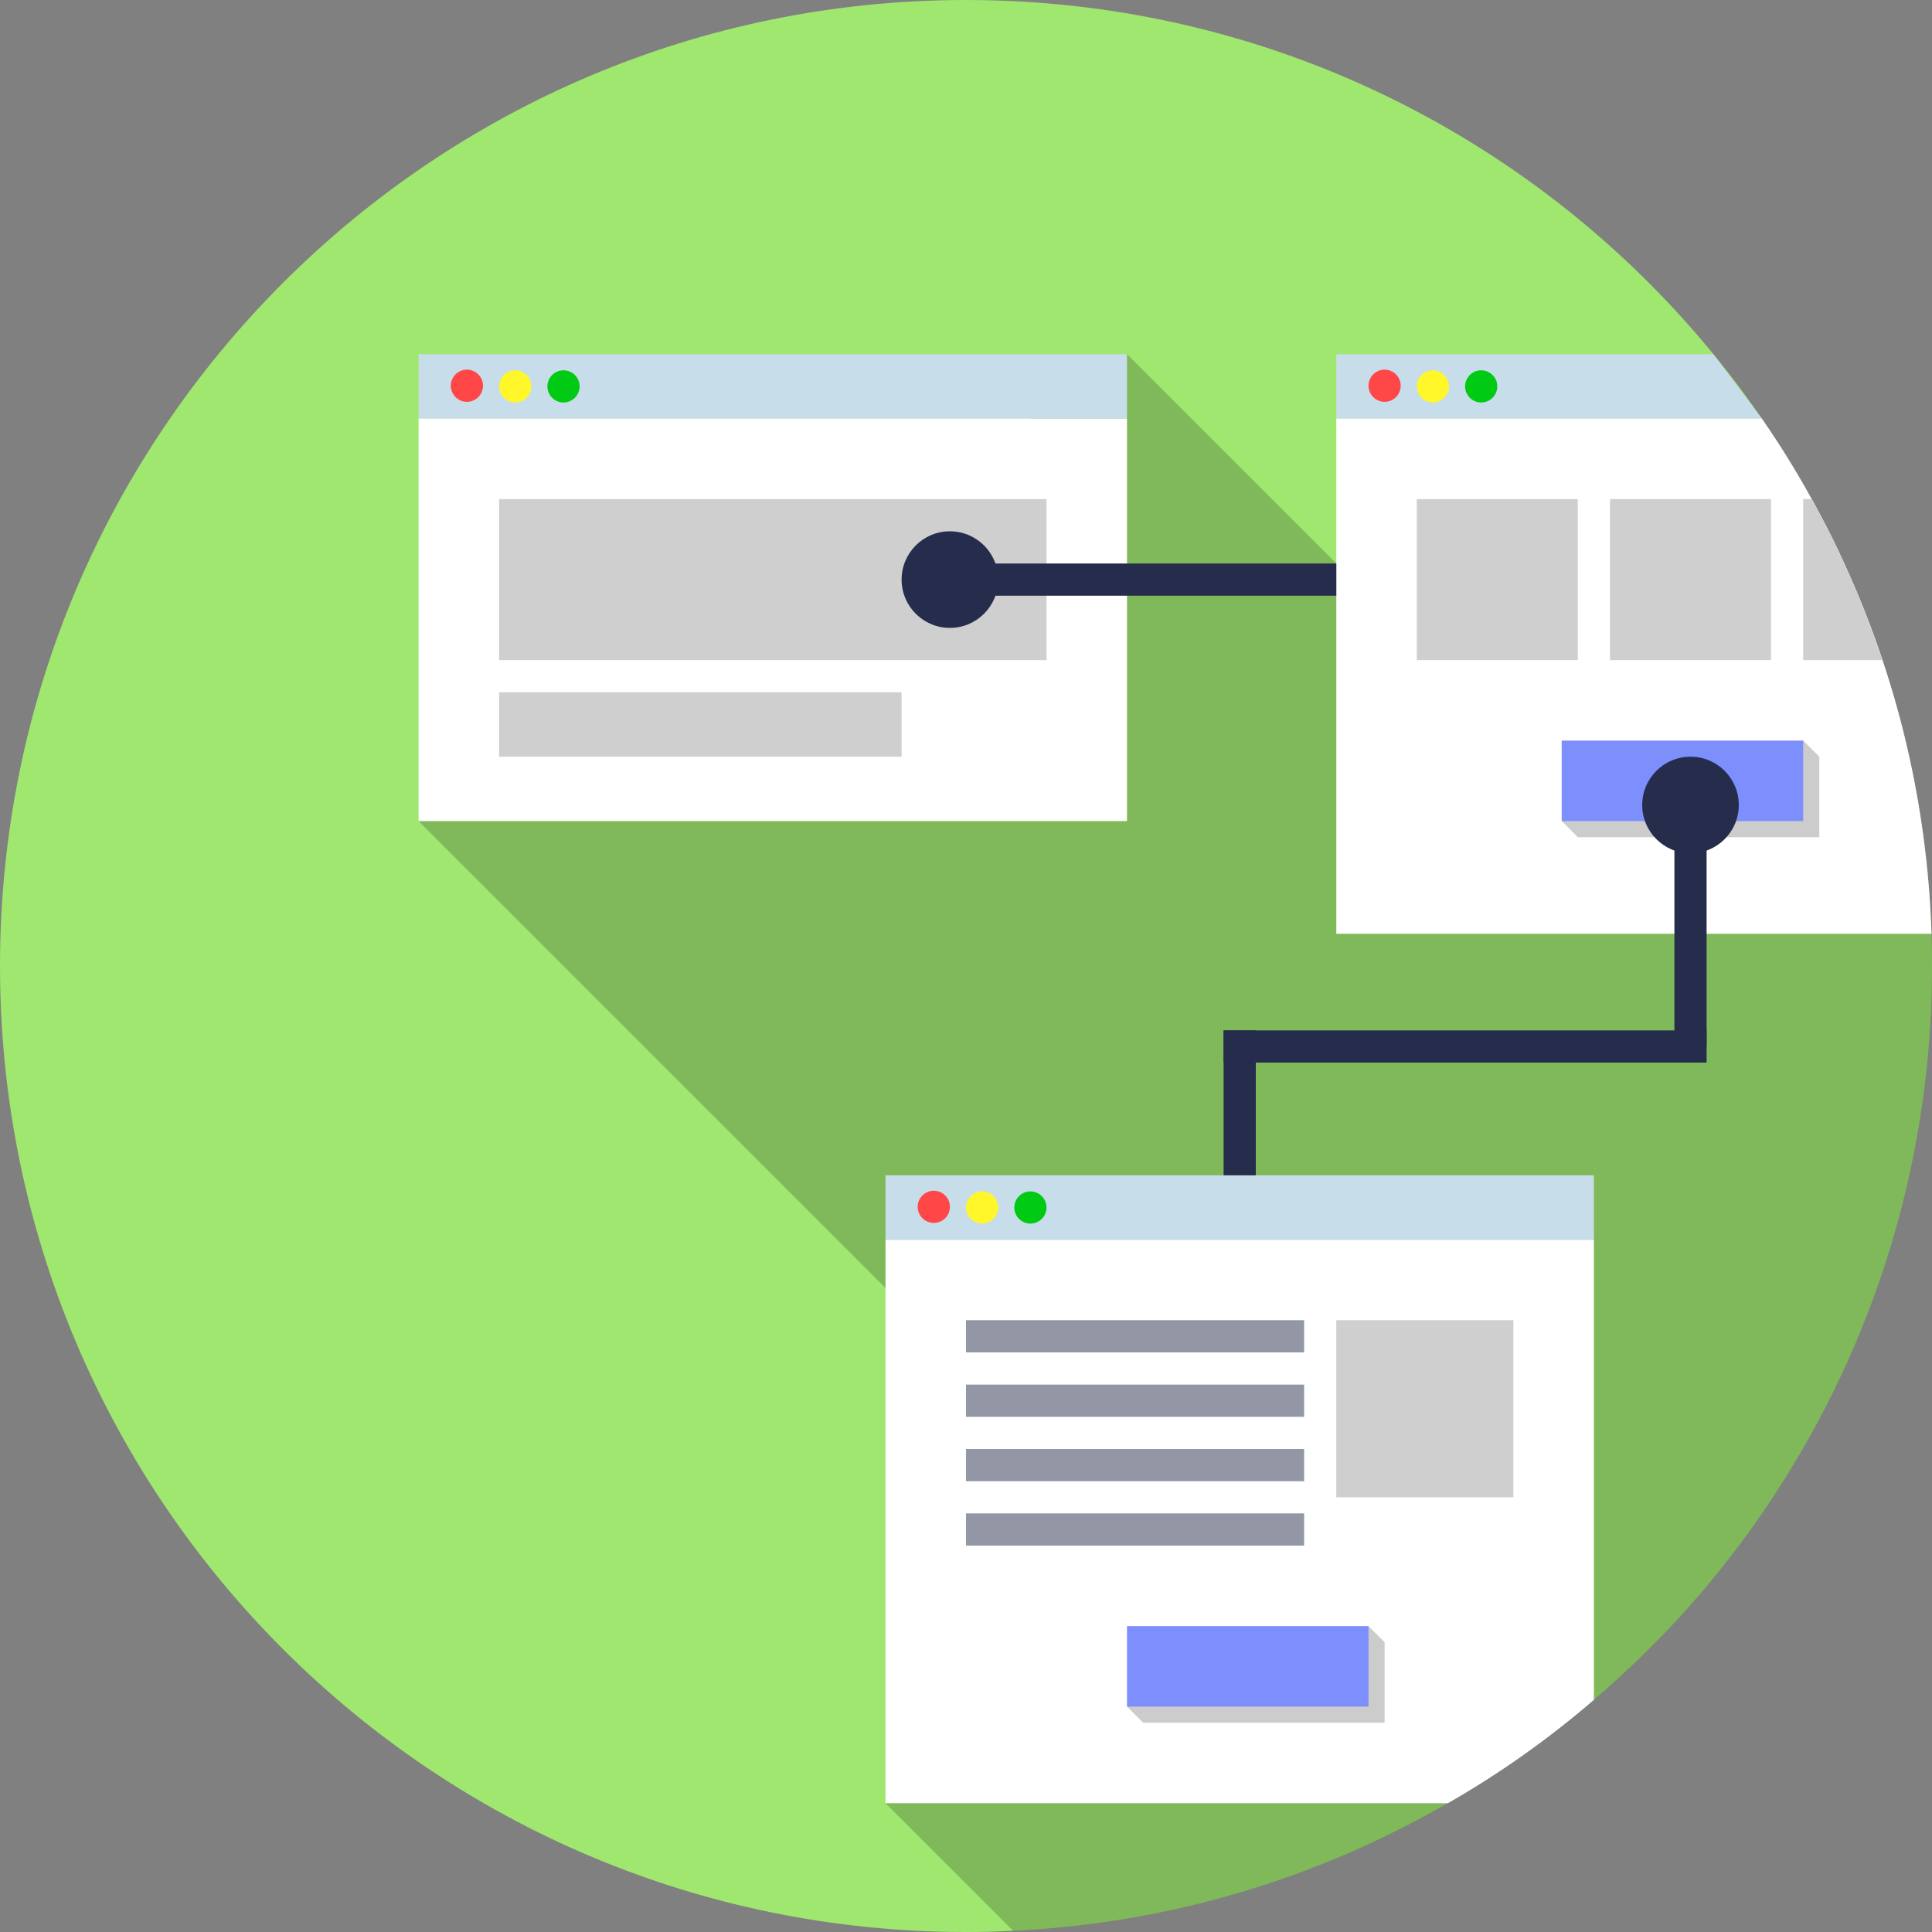 <?xml version="1.0" encoding="utf-8"?>
<!-- Generator: Adobe Illustrator 16.0.0, SVG Export Plug-In . SVG Version: 6.00 Build 0)  -->
<!DOCTYPE svg PUBLIC "-//W3C//DTD SVG 1.1//EN" "http://www.w3.org/Graphics/SVG/1.1/DTD/svg11.dtd">
<svg version="1.1" id="Слой_1" xmlns="http://www.w3.org/2000/svg" xmlns:xlink="http://www.w3.org/1999/xlink" x="0px" y="0px"
	 width="120px" height="120px" viewBox="0 0 120 120" enable-background="new 0 0 120 120" xml:space="preserve">
<rect x="0" y="0" width="120" height="120" fill="#808080" stroke="none"/>
<path fill-rule="evenodd" clip-rule="evenodd" fill="#9FE76F" d="M119.97,58c-0.08-2.41-0.3-4.79-0.66-7.11
	c-0.52-3.4-1.319-6.71-2.39-9.89c-0.68-2.05-1.47-4.05-2.37-6c-0.46-1.02-0.95-2.02-1.479-3c-0.181-0.34-0.36-0.67-0.551-1
	c-0.939-1.72-1.97-3.39-3.09-5C98.63,10.3,80.52,0,60,0C26.86,0,0,26.86,0,60c0,33.14,26.86,60,60,60c0.98,0,1.95-0.02,2.92-0.08
	c9.8-0.46,18.99-3.29,27.01-7.92c3.23-1.85,6.261-4,9.07-6.42c3.34-2.85,6.36-6.061,9-9.58c0.74-0.98,1.44-1.98,2.11-3
	c6.25-9.47,9.89-20.81,9.89-33C120,59.33,119.99,58.66,119.97,58z"/>
<path opacity="0.2" fill-rule="evenodd" clip-rule="evenodd" d="M119.97,58c-0.08-2.41-0.3-4.79-0.66-7.11L116,46l-28-6L70,22L26,51
	l35,35l-6,26l7.92,7.92C81.35,119.05,97.61,109.84,108,96c0.74-0.98,1.44-1.98,2.11-3c6.25-9.47,9.89-20.81,9.89-33
	C120,59.33,119.99,58.66,119.97,58z"/>
<path fill="#FFFFFF" d="M99,77v28.58c-2.81,2.42-5.84,4.57-9.07,6.42H55V77H99z"/>
<rect x="26" y="22" fill="#C8DDEA" width="44" height="4"/>
<rect x="26" y="26" fill="#FFFFFF" width="44" height="25"/>
<circle fill="#FF4747" cx="29" cy="23.958" r="1"/>
<circle fill="#FFF72A" cx="32" cy="24" r="1"/>
<circle fill="#00CA13" cx="35" cy="24" r="1"/>
<polygon fill="#C8DDEA" points="106.42,22 83,22 83,26 109.43,26 "/>
<circle fill="#FF4747" cx="86" cy="23.958" r="1"/>
<circle fill="#FFF72A" cx="89" cy="24" r="1"/>
<circle fill="#00CA13" cx="92" cy="24" r="1"/>
<rect x="55" y="73" fill="#C8DDEA" width="44" height="4"/>
<circle fill="#FF4747" cx="58" cy="74.959" r="1"/>
<circle fill="#FFF72A" cx="61" cy="75" r="1"/>
<circle fill="#00CA13" cx="64" cy="75" r="1"/>
<rect x="31" y="31" fill="#CFCFCF" width="34" height="10"/>
<rect x="31" y="43" fill="#CFCFCF" width="25" height="4"/>
<path fill="#FFFFFF" d="M119.97,58H83V26h26.43c1.33,1.92,2.54,3.92,3.641,6c0.529,0.98,1.02,1.98,1.479,3
	C117.79,42.04,119.7,49.81,119.97,58z"/>
<rect x="88" y="31" fill="#CFCFCF" width="10" height="10"/>
<rect x="100" y="31" fill="#CFCFCF" width="10" height="10"/>
<path fill="#CFCFCF" d="M116.92,41H112V31h0.52c0.19,0.33,0.37,0.66,0.551,1c0.529,0.98,1.02,1.98,1.479,3
	C115.45,36.95,116.24,38.95,116.92,41z"/>
<rect x="83" y="82" fill="#CFCFCF" width="11" height="11"/>
<polygon opacity="0.2" enable-background="new    " points="86,107 71,107 70,106 85,101 86,102 "/>
<rect x="70" y="101" fill="#7D8FFC" width="15" height="5"/>
<polygon opacity="0.2" enable-background="new    " points="113,52 98,52 97,51 112,46 113,47 "/>
<rect x="97" y="46" fill="#7D8FFC" width="15" height="5"/>
<rect x="60" y="82" fill="#9296A5" width="21" height="2"/>
<rect x="60" y="86" fill="#9296A5" width="21" height="2"/>
<rect x="60" y="90" fill="#9296A5" width="21" height="2"/>
<rect x="60" y="94" fill="#9296A5" width="21" height="2"/>
<path fill-rule="evenodd" clip-rule="evenodd" fill="#262D4C" d="M105,47c1.657,0,3,1.343,3,3s-1.343,3-3,3c-1.656,0-3-1.343-3-3
	S103.344,47,105,47z"/>
<path fill-rule="evenodd" clip-rule="evenodd" fill="#262D4C" d="M59,33c1.657,0,3,1.343,3,3s-1.343,3-3,3c-1.656,0-3-1.343-3-3
	S57.344,33,59,33z"/>
<rect x="60" y="35" fill-rule="evenodd" clip-rule="evenodd" fill="#262D4C" width="23" height="2"/>
<rect x="76" y="64" fill-rule="evenodd" clip-rule="evenodd" fill="#262D4C" width="2" height="9"/>
<rect x="76" y="64" fill-rule="evenodd" clip-rule="evenodd" fill="#262D4C" width="30" height="2"/>
<rect x="104" y="51" fill-rule="evenodd" clip-rule="evenodd" fill="#262D4C" width="2" height="14"/>
</svg>
